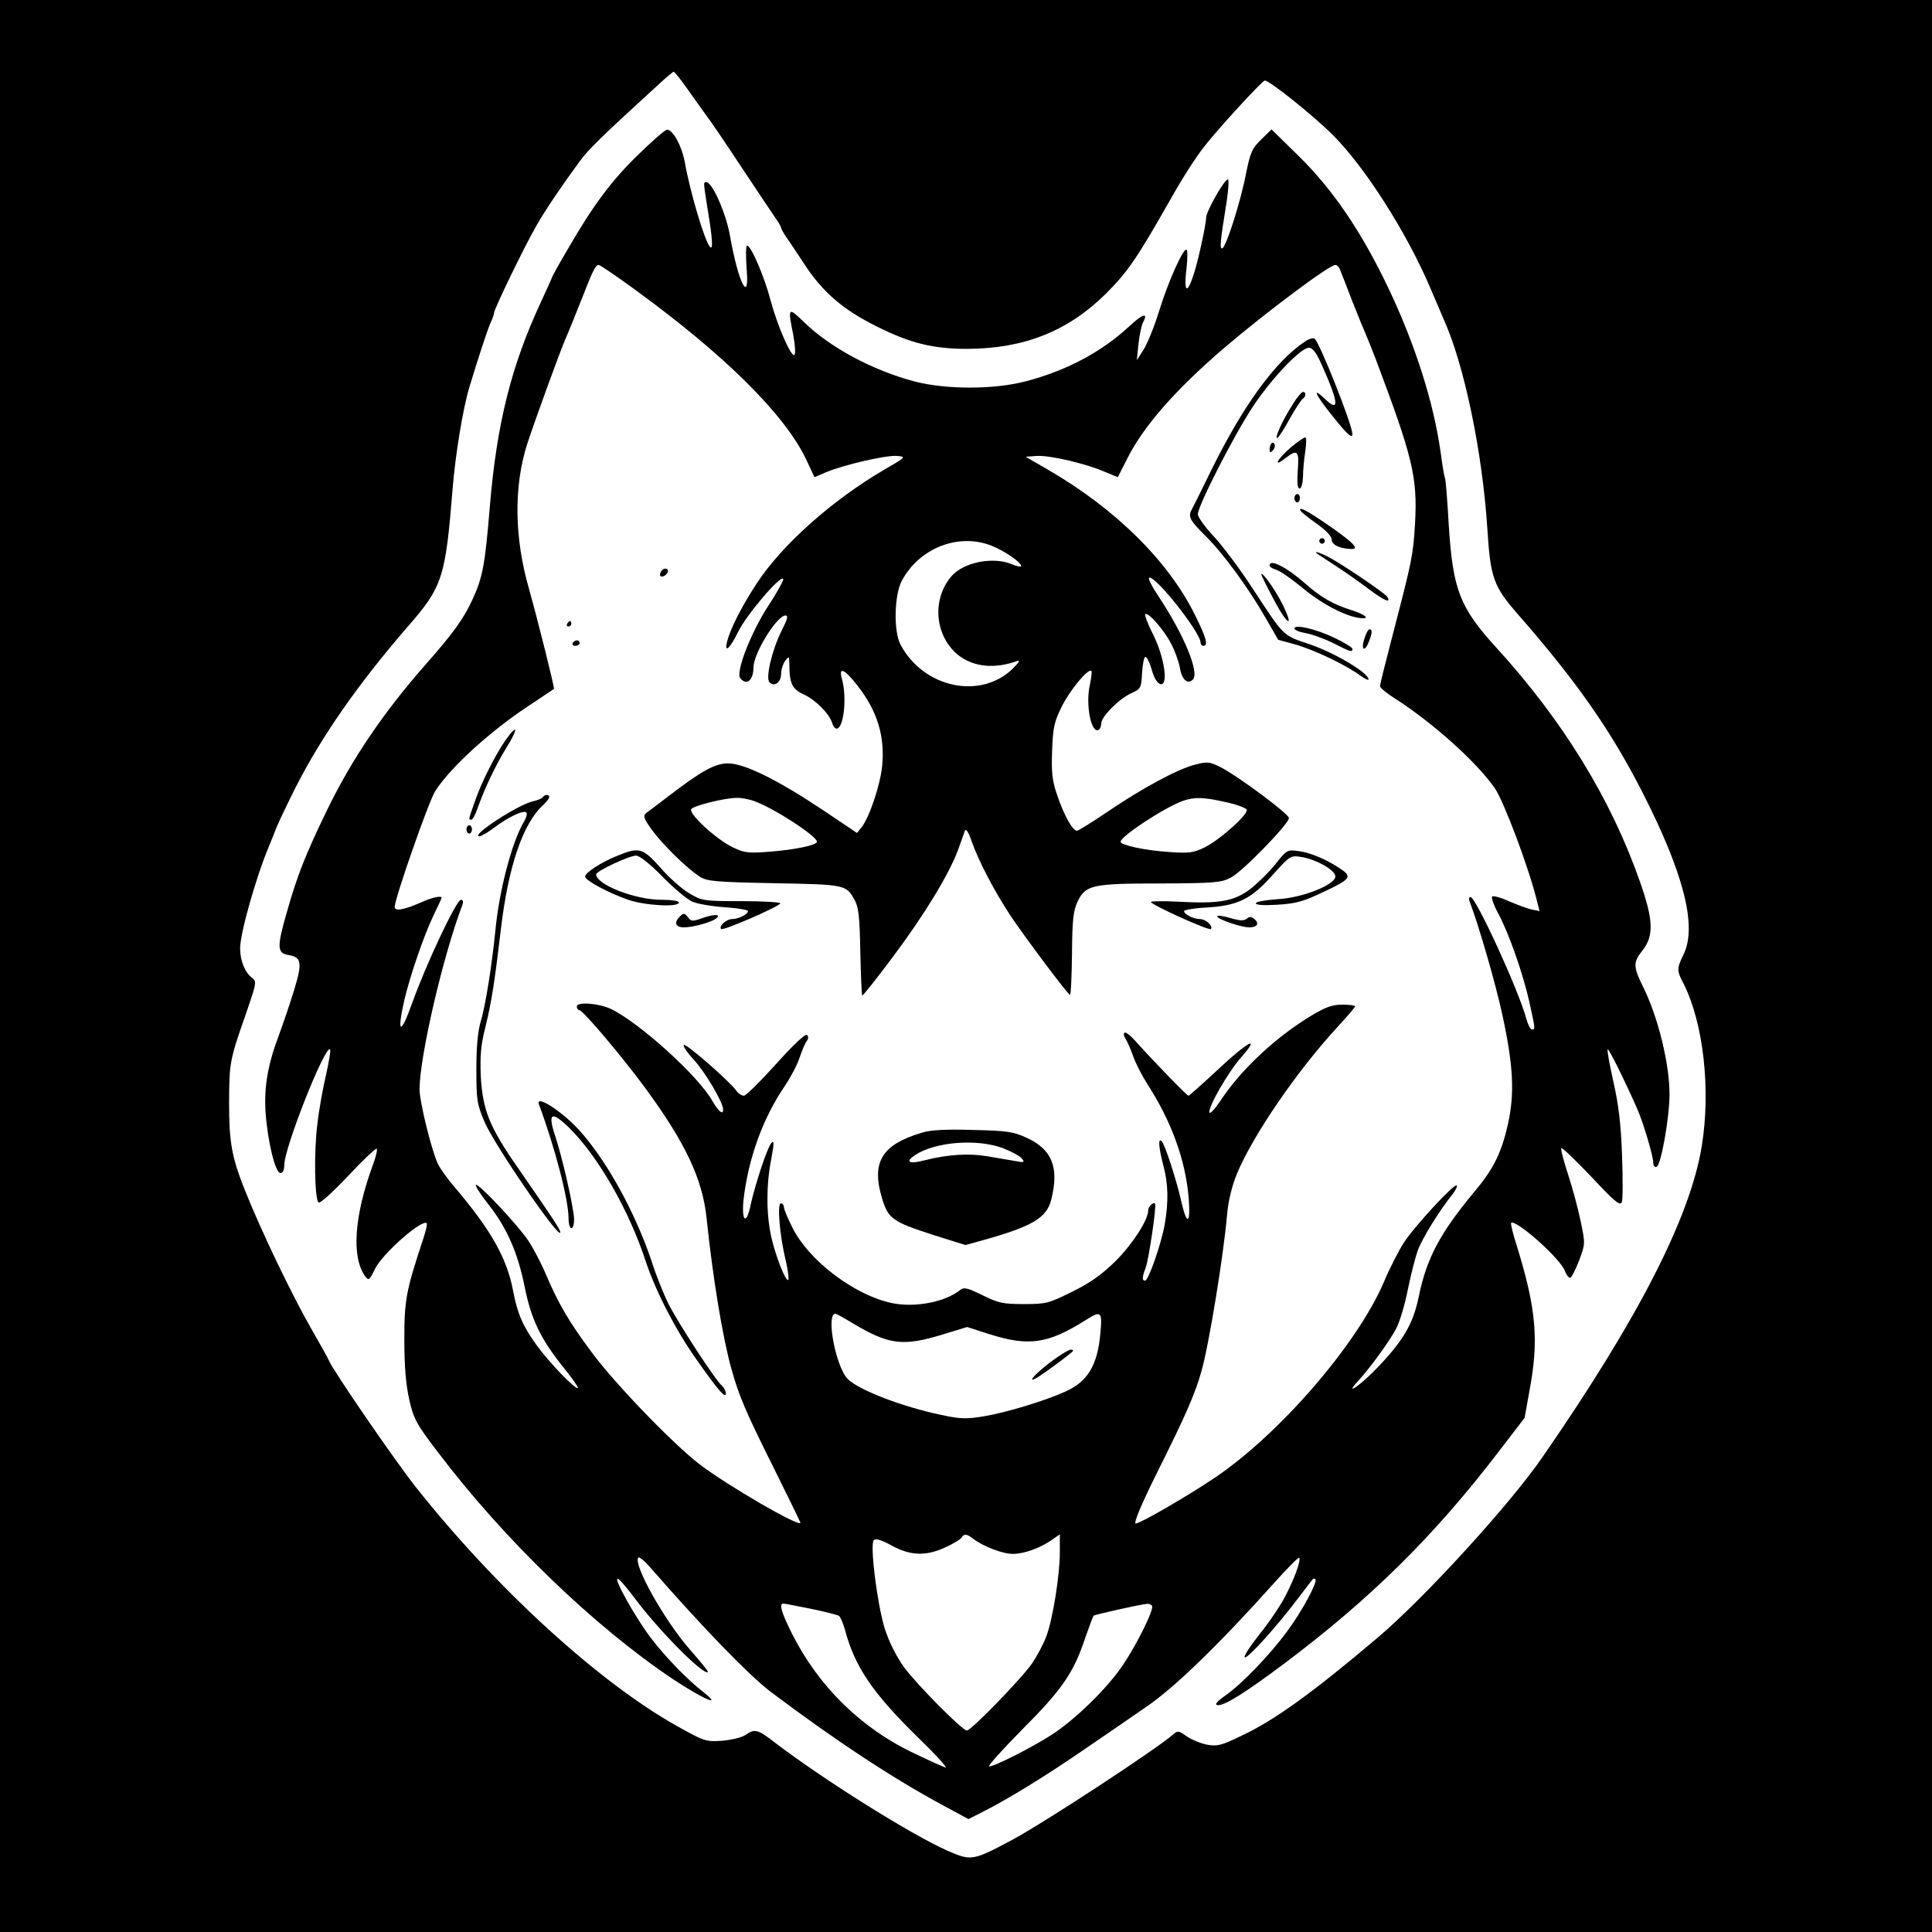  <svg version="1.0" xmlns="http://www.w3.org/2000/svg" width="700pt" height="700pt" viewBox="0 0 700 700" preserveAspectRatio="xMidYMid meet">
<g transform="translate(0,700) scale(0.1,-0.1)" fill="#000000" stroke="none">
<path d="M0 3500 l0 -3500 3500 0 3500 0 0 3500 0 3500 -3500 0 -3500 0 0
-3500z m2486 3184 c21 -30 53 -74 70 -98 18 -23 78 -112 134 -197 56 -85 111
-166 121 -181 11 -15 19 -30 19 -33 0 -3 8 -18 18 -33 11 -15 39 -58 65 -97
66 -102 141 -167 262 -227 123 -62 206 -82 330 -82 206 1 364 64 501 199 81
81 113 128 239 350 37 66 90 149 119 185 50 64 204 232 218 238 12 5 175 -125
248 -198 115 -115 265 -350 350 -548 23 -53 45 -106 50 -117 75 -165 141 -482
159 -761 11 -177 22 -208 110 -309 210 -240 334 -416 449 -640 152 -297 202
-490 152 -593 -25 -51 -25 -59 -1 -104 73 -144 100 -385 67 -590 -42 -258
-229 -624 -577 -1127 -119 -173 -428 -511 -598 -655 -235 -199 -375 -300 -493
-355 -74 -36 -88 -39 -126 -32 -24 5 -57 19 -74 31 -26 19 -31 20 -46 7 -61
-54 -467 -320 -586 -384 -141 -75 -147 -76 -232 -39 -133 59 -449 257 -626
392 -63 49 -73 51 -107 28 -12 -9 -51 -18 -84 -21 -60 -4 -65 -2 -162 52 -285
159 -658 500 -950 869 -75 95 -301 424 -313 456 -3 8 -31 58 -61 110 -73 127
-185 360 -245 511 -47 119 -56 171 -56 317 1 142 2 150 60 316 41 119 41 120
21 135 -24 19 -41 61 -41 105 0 54 57 257 105 371 9 22 22 54 28 70 7 17 37
80 68 142 93 183 225 373 404 580 129 147 139 180 165 503 10 123 37 288 60
365 32 106 64 204 76 232 8 17 14 34 14 39 0 14 110 241 155 319 30 53 94 147
155 230 33 45 75 86 284 277 28 26 54 48 57 48 3 0 23 -25 45 -56z"></path>
<path d="M2315 6442 c-97 -93 -167 -187 -258 -345 -32 -54 -57 -100 -57 -102
0 -2 -18 -41 -39 -87 -108 -231 -161 -442 -186 -741 -18 -217 -26 -258 -63
-339 -32 -70 -72 -125 -172 -238 -150 -171 -264 -338 -355 -525 -77 -159 -108
-236 -146 -371 -36 -125 -35 -147 5 -154 49 -8 52 -27 22 -126 -15 -49 -40
-123 -56 -166 -40 -106 -53 -185 -48 -275 7 -105 35 -223 54 -223 9 0 14 11
14 29 0 62 148 436 166 419 3 -3 -4 -44 -14 -89 -11 -46 -26 -128 -32 -181
-13 -101 -10 -271 4 -285 5 -5 53 39 107 96 54 58 101 102 104 99 3 -3 -3 -30
-14 -59 -68 -185 -78 -334 -28 -403 13 -17 15 -15 36 27 27 55 170 181 187
165 3 -3 -4 -32 -15 -64 -60 -182 -66 -214 -66 -359 0 -99 6 -163 18 -217 16
-70 26 -88 104 -190 240 -317 567 -632 853 -823 114 -75 182 -103 105 -43 -58
46 -134 124 -188 195 -53 70 -134 213 -119 213 5 0 33 -32 62 -71 87 -117 251
-282 265 -267 2 2 -28 39 -66 82 -94 108 -207 311 -186 333 4 3 26 -16 49 -43
187 -214 350 -382 428 -442 231 -174 442 -314 632 -416 l87 -47 53 27 c88 44
226 129 363 223 72 49 175 120 230 158 101 69 263 226 460 446 48 54 90 96 92
93 8 -8 -17 -76 -51 -141 -17 -33 -59 -95 -93 -137 -34 -43 -58 -80 -53 -83
10 -6 117 113 194 215 27 36 51 67 53 69 2 2 6 2 9 -1 9 -9 -49 -117 -102
-188 -61 -84 -167 -194 -224 -233 -31 -22 -40 -33 -29 -35 23 -4 100 44 244
152 314 236 543 463 777 769 l92 120 17 95 c35 184 26 297 -45 527 -14 43 -23
81 -21 84 16 15 178 -128 195 -174 5 -14 14 -25 19 -25 4 0 19 28 32 62 23 61
23 62 6 143 -9 45 -30 122 -46 171 -16 49 -27 91 -24 94 3 3 52 -44 109 -104
83 -89 104 -106 110 -92 4 9 4 86 1 169 -4 112 -12 182 -31 266 -14 63 -24
116 -21 119 4 4 65 -120 108 -218 22 -51 57 -169 57 -192 0 -11 5 -18 12 -16
16 6 46 174 47 259 1 111 -41 285 -98 398 -33 67 -34 85 -1 126 43 54 41 110
-8 250 -104 298 -279 584 -521 849 -133 146 -157 210 -172 445 -5 90 -11 167
-14 170 -2 4 -9 44 -15 90 -25 181 -93 395 -191 600 -97 203 -200 354 -322
474 l-100 98 -37 -36 c-33 -32 -40 -47 -55 -122 -20 -105 -74 -273 -87 -273
-9 0 -8 18 17 173 6 42 8 77 4 77 -13 0 -79 -116 -79 -139 0 -12 -9 -61 -20
-109 -34 -154 -66 -200 -51 -74 4 35 4 65 0 67 -11 8 -66 -114 -99 -221 -17
-56 -43 -119 -56 -140 l-25 -39 6 60 c4 33 11 68 17 78 19 36 -2 30 -49 -14
-101 -94 -227 -161 -374 -200 -116 -31 -291 -31 -406 -1 -151 40 -306 123
-400 215 -58 56 -59 54 -39 -46 7 -38 9 -70 4 -73 -12 -8 -62 107 -87 201 -22
84 -70 195 -84 195 -5 0 -5 -37 -2 -82 12 -135 -30 -54 -60 117 -14 81 -64
195 -86 195 -11 0 -11 2 6 -105 17 -102 19 -144 7 -129 -19 21 -72 199 -91
307 -11 59 -43 117 -64 117 -7 0 -53 -40 -102 -88z m-15 -491 c327 -238 545
-454 622 -618 l29 -62 42 18 c64 27 220 63 258 59 33 -3 32 -4 -46 -49 -190
-111 -373 -274 -464 -414 -53 -81 -95 -163 -106 -208 -12 -46 9 -29 40 35 30
61 156 209 163 190 1 -5 -23 -50 -55 -98 -63 -97 -118 -240 -101 -261 23 -29
48 -8 48 40 1 51 85 187 116 187 11 0 7 -14 -15 -57 -34 -69 -58 -170 -43
-185 18 -18 42 0 42 30 0 15 7 37 15 48 14 18 14 17 15 -12 0 -70 10 -91 52
-110 42 -19 92 -69 103 -103 3 -12 11 -21 16 -21 26 0 38 112 20 178 -14 48 7
40 55 -21 73 -93 101 -185 90 -294 -7 -68 -46 -184 -74 -220 l-17 -21 -122 82
c-163 109 -284 169 -343 170 -48 1 -96 -25 -225 -124 -32 -25 -66 -50 -74 -56
-12 -10 -9 -19 21 -61 40 -54 126 -139 173 -169 26 -17 54 -20 270 -24 262 -5
261 -5 293 -64 13 -24 17 -64 19 -185 2 -85 5 -156 7 -158 2 -2 52 61 111 140
116 155 203 299 236 387 11 30 22 62 25 70 4 9 14 -6 25 -40 25 -70 80 -176
139 -266 52 -78 210 -289 217 -289 3 0 6 68 7 150 1 126 5 156 21 190 29 59
54 64 303 64 191 1 217 3 251 21 41 20 211 195 211 216 0 15 -186 153 -247
184 -40 20 -49 21 -91 10 -63 -15 -194 -86 -319 -171 -56 -38 -106 -69 -111
-69 -16 0 -48 58 -72 130 -18 52 -21 82 -18 160 3 83 7 104 35 160 29 59 96
140 107 129 3 -2 0 -25 -5 -49 -17 -73 5 -181 32 -164 5 3 9 13 9 23 0 24 63
88 108 109 36 16 37 19 40 75 2 31 7 57 12 57 5 0 16 -21 23 -47 9 -31 20 -49
32 -52 29 -5 14 98 -28 182 -19 37 -31 70 -27 72 11 7 67 -57 93 -107 14 -26
28 -66 32 -88 7 -43 28 -61 47 -42 25 25 -34 166 -127 305 -21 31 -35 60 -32
63 17 17 187 -197 187 -235 0 -6 5 -11 10 -11 19 0 10 31 -31 113 -96 194
-287 383 -530 524 l-83 48 41 3 c45 3 176 -27 247 -58 l46 -19 34 67 c59 118
175 250 351 401 150 128 381 301 403 301 6 0 12 -6 15 -12 3 -7 24 -60 46
-118 23 -58 46 -114 51 -125 5 -11 20 -49 34 -85 134 -356 152 -427 143 -595
-7 -117 -10 -132 -81 -405 -25 -96 -46 -179 -46 -186 0 -6 24 -26 53 -44 140
-90 298 -232 363 -326 32 -46 122 -285 151 -402 l11 -43 -30 6 c-17 4 -54 18
-84 31 -29 13 -56 20 -58 15 -3 -5 7 -33 23 -62 38 -71 88 -213 112 -319 22
-100 22 -100 9 -100 -5 0 -14 18 -20 39 -27 102 -183 441 -202 441 -6 0 -7 -8
-3 -17 34 -90 94 -297 119 -413 39 -181 44 -281 20 -391 -24 -107 -53 -165
-123 -248 -123 -148 -172 -240 -200 -376 -21 -104 -58 -166 -163 -273 -60 -60
-107 -89 -56 -34 44 48 115 146 138 191 12 24 31 87 41 140 11 53 27 116 36
141 16 43 78 144 125 202 12 15 19 30 16 33 -8 9 -155 -150 -192 -208 -18 -28
-51 -92 -72 -142 -96 -225 -377 -550 -611 -708 -99 -67 -272 -167 -288 -167
-9 0 19 67 79 188 100 200 136 281 159 364 27 94 80 418 93 568 4 48 17 101
35 146 58 140 219 375 365 533 35 38 64 72 64 75 0 3 -21 6 -46 6 -36 0 -61
-9 -108 -37 -131 -78 -259 -197 -334 -311 -20 -30 -38 -49 -40 -43 -6 18 66
144 114 199 74 84 27 60 -83 -43 -56 -52 -104 -95 -107 -95 -6 0 -137 136
-194 200 -17 19 -34 32 -38 28 -4 -4 -2 -13 3 -20 5 -7 18 -35 28 -63 9 -27
33 -73 51 -101 88 -136 140 -278 151 -418 7 -93 -7 -97 -27 -9 -17 76 -59 206
-71 218 -14 14 -11 -22 6 -88 18 -68 19 -130 5 -213 -13 -72 -59 -204 -71
-204 -12 0 -11 13 2 47 11 29 40 225 34 232 -7 7 -25 -11 -25 -25 0 -34 -56
-121 -118 -183 -50 -49 -90 -78 -157 -111 -85 -42 -94 -45 -175 -45 -76 0 -93
4 -150 32 -53 26 -67 30 -80 20 -55 -45 -166 -66 -250 -48 -135 29 -300 154
-359 273 -17 34 -31 67 -31 75 0 7 -5 13 -11 13 -14 0 -4 -119 18 -208 8 -35
12 -66 9 -69 -9 -9 -46 86 -62 157 -18 83 -18 186 0 279 11 58 11 71 1 60 -15
-16 -59 -150 -76 -227 -15 -73 -33 -57 -25 22 17 147 69 292 146 406 23 34 49
82 57 108 9 26 20 53 26 60 6 8 7 16 1 22 -6 6 -50 -36 -112 -105 -57 -63
-109 -115 -117 -115 -8 0 -20 8 -27 18 -25 35 -181 171 -190 166 -5 -3 11 -27
36 -54 40 -43 106 -154 106 -180 0 -21 -16 -8 -39 31 -51 91 -265 284 -367
333 -43 21 -124 27 -124 10 0 -8 4 -14 9 -14 13 0 154 -167 238 -281 146 -199
208 -330 223 -472 22 -213 58 -433 90 -547 27 -97 52 -156 156 -364 52 -105
94 -191 94 -193 0 -19 -264 134 -366 212 -96 74 -304 289 -390 405 -82 110
-120 175 -165 280 -17 41 -47 98 -65 125 -39 58 -182 210 -190 202 -3 -3 17
-35 45 -70 68 -86 107 -176 132 -300 24 -118 57 -187 140 -291 32 -39 55 -73
53 -75 -8 -8 -104 92 -149 154 -52 72 -70 115 -86 198 -22 118 -81 222 -213
377 -25 29 -52 67 -60 84 -23 50 -66 224 -66 270 1 121 86 487 156 669 3 10 1
17 -6 17 -16 0 -125 -230 -177 -375 -42 -118 -56 -112 -28 12 21 88 70 232
106 307 16 33 29 61 29 63 0 9 -36 1 -73 -16 -64 -28 -97 -34 -97 -17 0 30
123 382 147 420 56 87 202 220 348 315 44 29 81 54 82 55 3 3 -57 243 -90 361
-54 187 -56 372 -7 526 28 85 118 334 140 384 10 22 34 83 55 135 43 111 53
130 64 130 5 0 64 -40 131 -89z m1292 -928 c46 -18 108 -60 108 -74 0 -4 -16
-1 -35 7 -67 28 -173 7 -217 -43 -74 -85 -61 -221 27 -289 55 -41 130 -48 210
-19 13 4 7 -5 -17 -29 -117 -112 -322 -68 -405 88 -26 48 -23 179 4 231 63
119 205 175 325 128z m-861 -925 c68 -23 229 -127 229 -148 0 -12 -80 -29
-173 -36 -76 -6 -90 -4 -132 16 -62 30 -164 125 -150 139 13 13 118 39 161 40
17 1 46 -4 65 -11z m1709 -4 c39 -8 73 -21 77 -27 9 -15 -98 -111 -154 -138
-39 -19 -56 -21 -127 -16 -89 6 -176 25 -176 37 0 20 159 124 225 148 43 15
76 14 155 -4z m-1351 -1888 c132 -79 182 -85 327 -41 l88 27 81 -26 c142 -45
212 -35 347 50 58 37 62 33 55 -45 -10 -117 -46 -177 -127 -213 -78 -35 -212
-75 -292 -89 -67 -11 -87 -11 -160 5 -138 29 -292 88 -335 128 -44 41 -82 238
-46 238 3 0 31 -15 62 -34z m437 -781 c36 -28 106 -55 144 -55 41 0 99 21 143
52 l27 19 0 -65 c0 -84 -26 -244 -49 -305 -10 -27 -33 -70 -51 -97 -38 -55
-221 -244 -237 -244 -16 0 -179 164 -228 230 -28 40 -53 89 -69 138 -28 90
-55 307 -40 322 7 7 29 0 65 -20 68 -37 124 -39 195 -6 28 13 55 29 58 35 9
15 18 14 42 -4z m-588 -254 c50 -10 95 -22 101 -25 6 -4 15 -26 22 -49 35
-135 101 -232 268 -395 64 -62 107 -110 96 -106 -11 4 -60 26 -110 50 -194 91
-349 243 -446 436 -38 76 -47 108 -31 108 5 0 50 -9 100 -19z m1236 11 c8 -13
-55 -140 -105 -214 -56 -84 -173 -198 -258 -253 -73 -47 -207 -115 -227 -115
-7 0 47 60 119 133 144 144 187 206 228 330 15 43 29 80 31 83 5 4 173 42 195
43 6 1 14 -3 17 -7z"></path>
<path d="M4729 5763 c-109 -72 -226 -234 -341 -468 -32 -66 -63 -128 -68 -137
-17 -30 -11 -41 46 -98 66 -65 153 -184 218 -296 l47 -82 62 -17 c70 -20 185
-75 236 -113 20 -14 32 -19 29 -11 -8 26 -127 96 -214 125 -98 33 -90 26 -205
201 -44 68 -106 151 -139 187 -33 35 -60 72 -60 83 0 30 132 288 199 389 67
102 174 214 203 214 14 0 27 -17 47 -62 62 -138 65 -175 11 -123 -48 46 -35
16 26 -60 54 -68 74 -86 74 -68 0 34 -120 335 -137 346 -5 4 -21 -1 -34 -10z"></path>
<path d="M4682 5532 c-35 -54 -68 -127 -53 -118 5 3 26 35 45 71 20 35 41 67
46 70 12 8 13 25 1 25 -5 0 -23 -21 -39 -48z"></path>
<path d="M4677 5379 c-49 -42 -67 -76 -21 -40 45 35 52 29 46 -44 -3 -45 -1
-65 7 -65 6 0 11 18 12 43 0 23 4 64 8 90 4 26 5 50 1 52 -3 2 -27 -14 -53
-36z"></path>
<path d="M4607 5394 c-4 -4 -7 -14 -7 -23 0 -11 3 -12 11 -4 6 6 10 16 7 23
-2 6 -7 8 -11 4z"></path>
<path d="M4690 5195 c0 -8 5 -15 10 -15 6 0 10 7 10 15 0 8 -4 15 -10 15 -5 0
-10 -7 -10 -15z"></path>
<path d="M4711 5151 c2 -5 29 -27 59 -48 34 -24 55 -46 55 -58 0 -18 26 -32
68 -34 33 -2 16 18 -60 72 -90 63 -127 84 -122 68z"></path>
<path d="M4780 5040 c0 -5 5 -10 10 -10 6 0 10 5 10 10 0 6 -4 10 -10 10 -5 0
-10 -4 -10 -10z"></path>
<path d="M4775 4992 c6 -4 37 -24 70 -46 33 -21 86 -59 118 -83 53 -40 79 -50
63 -25 -8 13 -174 125 -215 145 -35 18 -54 22 -36 9z"></path>
<path d="M4600 4951 c0 -5 10 -11 23 -15 13 -3 59 -35 101 -70 73 -60 165
-106 215 -106 24 0 0 16 -44 30 -65 20 -111 47 -165 95 -68 60 -130 92 -130
66z"></path>
<path d="M2395 4929 c-4 -6 -5 -13 -2 -16 7 -7 27 6 27 18 0 12 -17 12 -25 -2z"></path>
<path d="M4570 4919 c0 -4 21 -46 47 -95 49 -92 74 -102 28 -10 -25 50 -74
118 -75 105z"></path>
<path d="M2055 4740 c-3 -5 -1 -10 4 -10 6 0 11 5 11 10 0 6 -2 10 -4 10 -3 0
-8 -4 -11 -10z"></path>
<path d="M4690 4723 c0 -6 18 -13 41 -17 22 -4 67 -20 99 -36 65 -33 70 -34
70 -21 0 5 -29 23 -65 40 -69 33 -145 50 -145 34z"></path>
<path d="M4943 4685 c-13 -41 2 -49 17 -9 12 31 13 44 2 44 -5 0 -13 -16 -19
-35z"></path>
<path d="M2075 4670 c-3 -5 1 -10 9 -10 9 0 16 5 16 10 0 6 -4 10 -9 10 -6 0
-13 -4 -16 -10z"></path>
<path d="M1830 4316 c-39 -58 -87 -153 -111 -224 -22 -63 -22 -62 -11 -62 4 0
14 17 21 38 26 74 66 158 104 220 46 73 44 95 -3 28z"></path>
<path d="M1966 4111 c-3 -4 -19 -11 -34 -14 -53 -11 -230 -126 -195 -127 7 0
32 15 56 33 49 37 104 63 114 53 4 -4 0 -19 -9 -34 -43 -72 -89 -247 -103
-392 -12 -122 -36 -275 -53 -330 -11 -38 -16 -92 -16 -175 0 -111 2 -125 30
-191 37 -85 273 -429 274 -399 0 10 -20 41 -153 233 -104 149 -128 210 -135
332 -3 76 0 113 17 180 22 90 33 160 56 355 27 227 80 383 154 449 11 11 21
23 21 28 0 11 -17 10 -24 -1z"></path>
<path d="M1690 3995 c0 -8 5 -15 10 -15 6 0 10 7 10 15 0 8 -4 15 -10 15 -5 0
-10 -7 -10 -15z"></path>
<path d="M2238 3900 c-60 -24 -118 -62 -118 -76 0 -14 84 -59 156 -84 60 -21
184 -28 184 -10 0 6 -28 10 -65 10 -94 0 -235 55 -235 92 0 12 120 68 145 68
12 0 51 -31 95 -76 41 -42 90 -83 109 -91 18 -8 71 -17 117 -20 46 -3 84 -10
84 -14 0 -12 -35 -29 -58 -29 -20 0 -49 -26 -39 -36 7 -7 210 81 214 93 2 4
-61 8 -139 8 -138 0 -145 1 -190 28 -26 15 -73 56 -104 92 -65 73 -78 77 -156
45z"></path>
<path d="M4621 3869 c-23 -29 -65 -70 -92 -91 -59 -44 -113 -53 -261 -45 -54
3 -98 2 -98 -1 0 -10 210 -105 217 -98 10 10 -18 36 -39 36 -23 0 -58 17 -58
29 0 4 38 11 84 13 113 7 160 31 239 120 61 68 63 69 102 63 51 -8 119 -45
123 -68 6 -30 -115 -80 -210 -85 -43 -3 -78 -9 -78 -15 0 -6 30 -8 78 -5 65 4
93 11 160 43 103 48 111 57 75 83 -50 35 -112 62 -156 68 -43 6 -44 6 -86 -47z"></path>
<path d="M2462 3678 c-21 -21 -14 -38 16 -38 31 0 90 16 112 29 27 18 3 21
-41 6 -39 -14 -45 -14 -55 0 -14 18 -17 18 -32 3z"></path>
<path d="M4410 3680 c0 -10 86 -40 116 -40 29 0 38 14 19 30 -11 9 -18 10 -28
1 -11 -8 -26 -7 -60 3 -26 8 -47 10 -47 6z"></path>
<path d="M1953 2998 c59 -160 107 -345 107 -413 0 -19 5 -35 10 -35 6 0 10 14
10 31 0 39 -43 228 -69 305 -27 82 -13 90 50 29 106 -104 219 -301 280 -489
36 -107 108 -247 184 -354 77 -109 104 -141 105 -121 0 9 -7 22 -15 29 -23 19
-159 228 -193 296 -17 34 -45 103 -61 154 -60 179 -165 369 -265 478 -64 69
-158 128 -143 90z"></path>
<path d="M3340 2896 c-145 -43 -184 -107 -144 -238 22 -74 38 -85 190 -134
l112 -35 58 16 c183 51 236 81 253 149 29 116 3 181 -88 223 -50 23 -70 26
-196 29 -97 3 -154 0 -185 -10z m294 -56 c30 -12 60 -28 68 -37 12 -15 9 -16
-27 -9 -22 4 -67 11 -100 17 -64 11 -143 6 -225 -15 -58 -15 -72 -6 -33 20 73
47 223 59 317 24z"></path>
<path d="M3805 2064 c-62 -47 -90 -83 -39 -50 28 18 98 70 119 88 5 5 3 8 -5
8 -8 0 -42 -21 -75 -46z"></path>
</g>
</svg>